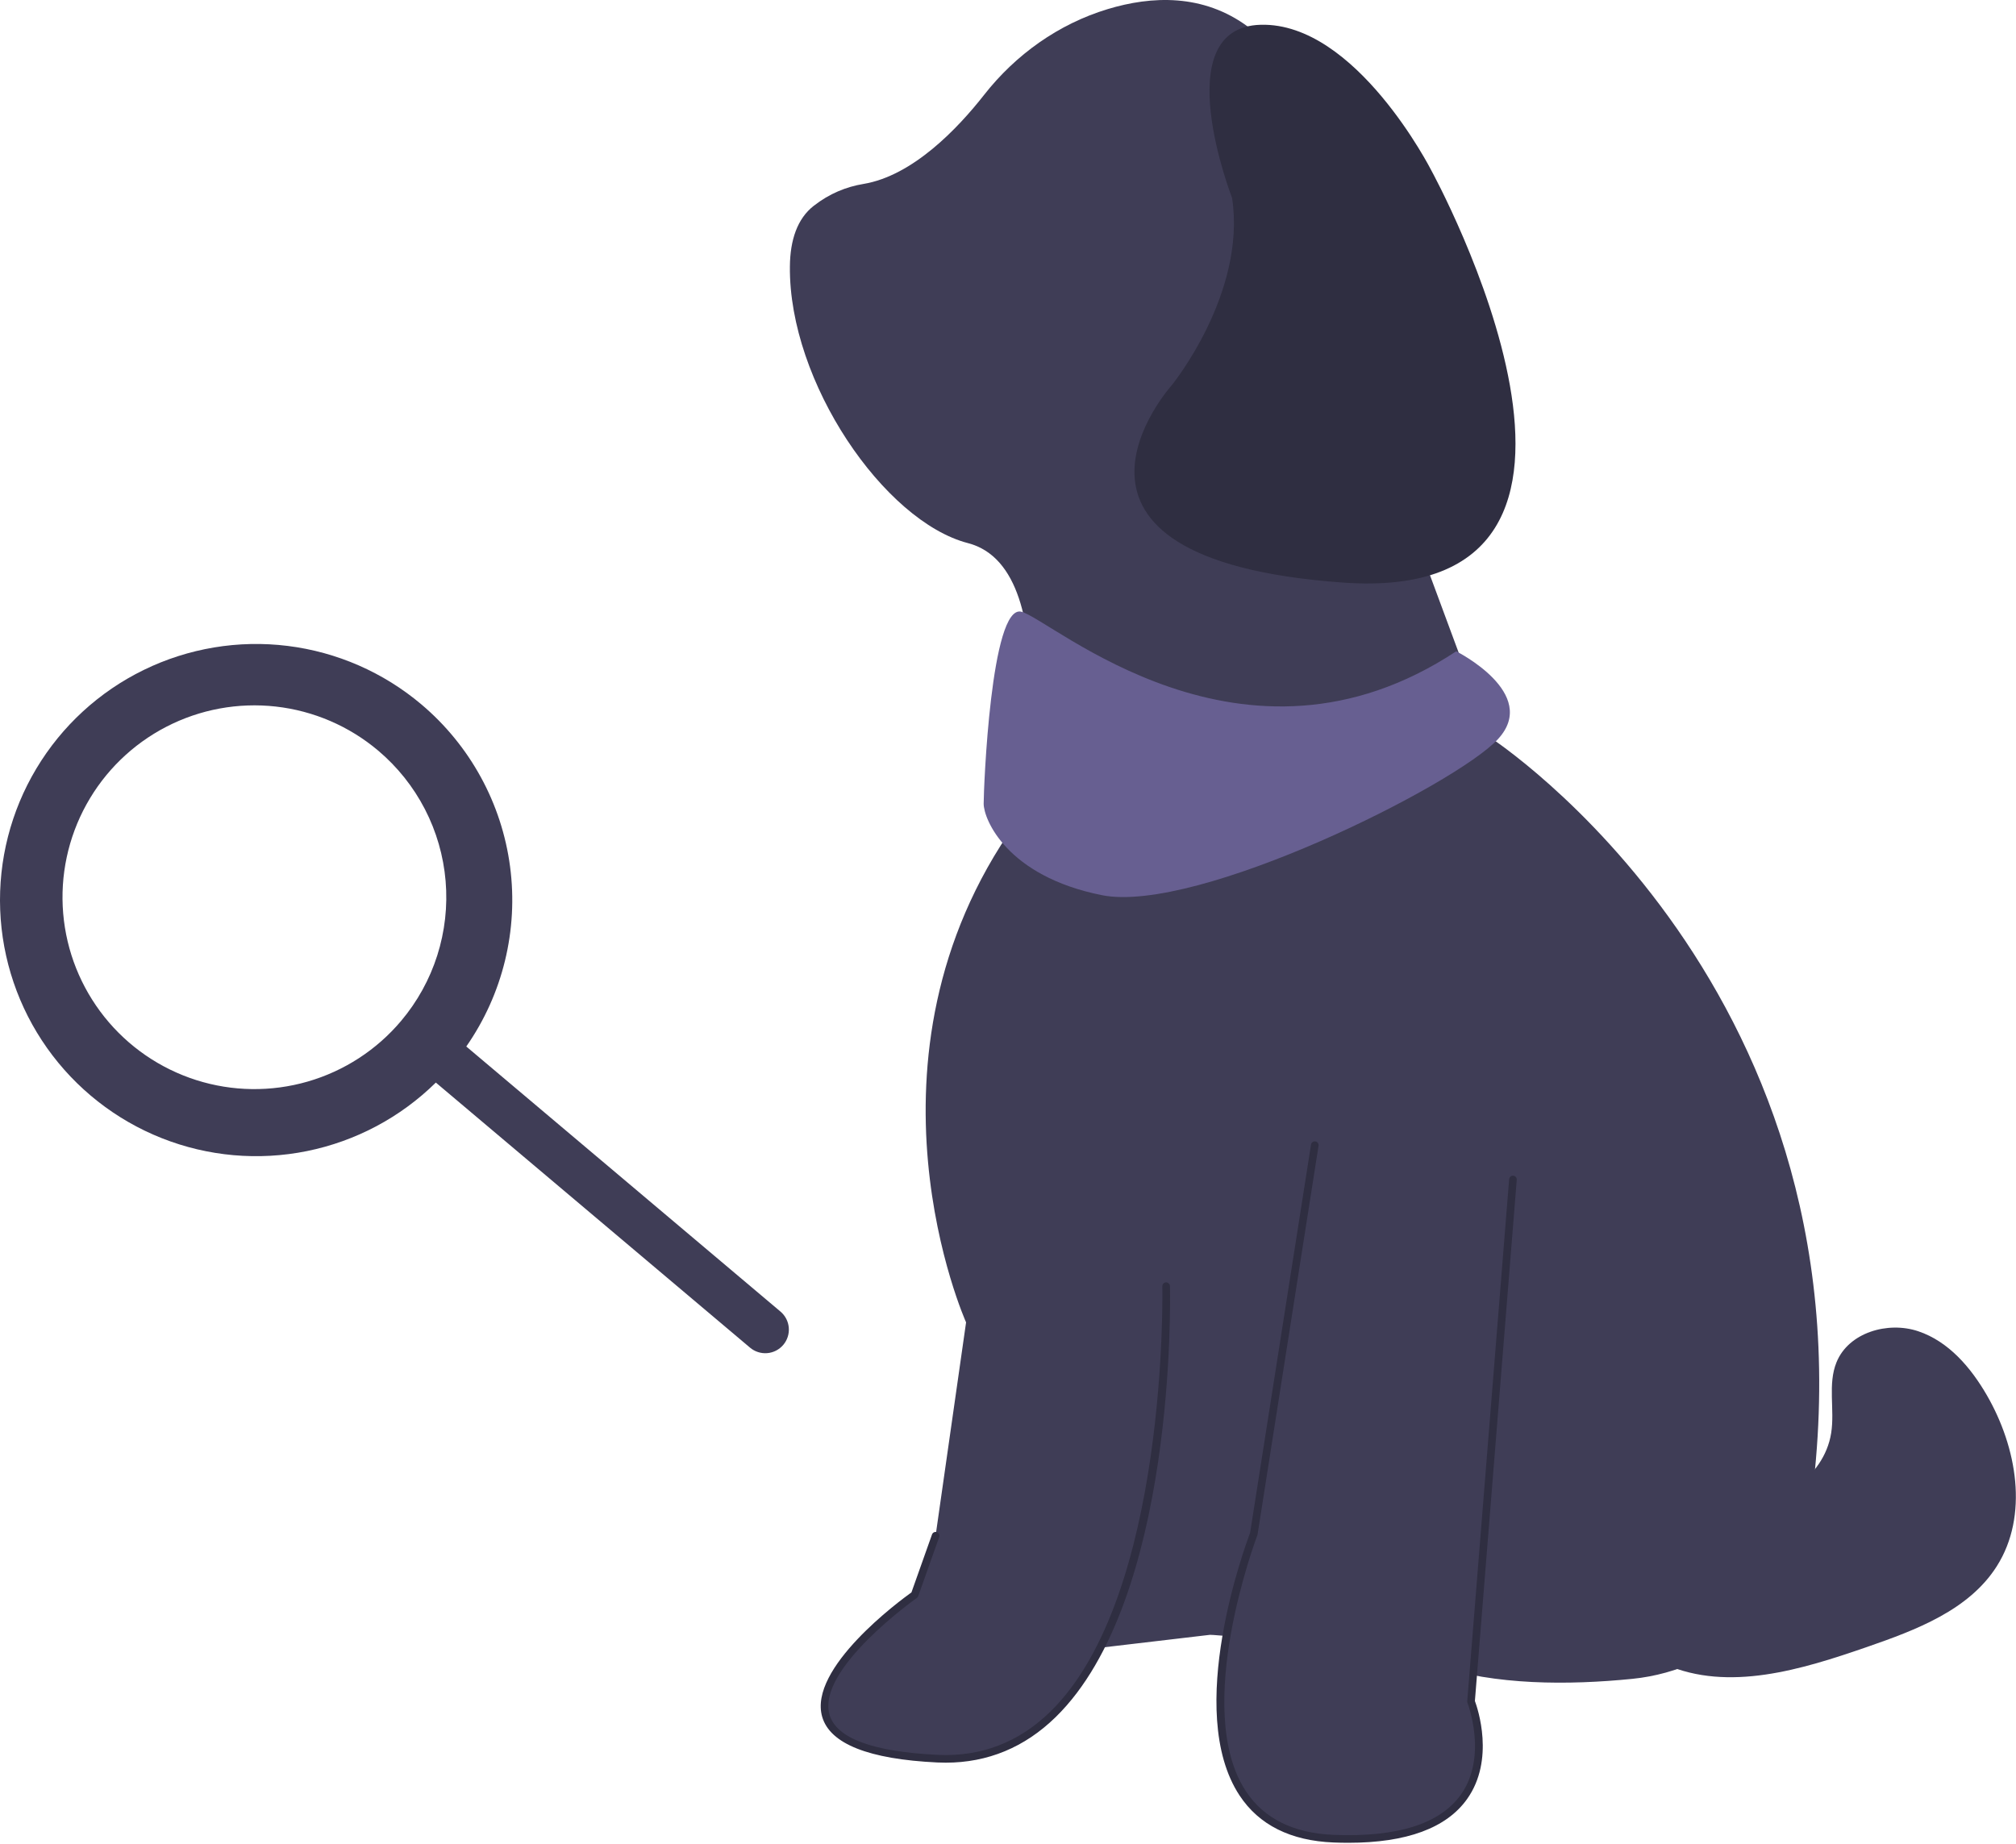 <svg width="529" height="484" viewBox="0 0 529 484" fill="none" xmlns="http://www.w3.org/2000/svg">
<path d="M250 438.535C255 462.535 283.5 433.035 283.5 433.035L317.5 429.035C317.5 429.035 339 429.535 353 440.535C367 451.535 376.5 437.035 376.5 437.035C392.273 442.292 411.597 442.271 428.333 440.587C452.449 438.161 471.779 419.547 475.093 395.537C493.79 260.095 391 193.535 391 193.535L361 112.535C361 112.535 370.5 89.035 373.5 68.035C376.5 47.035 354.5 27.035 327.5 7.035C315.687 -1.715 302.152 -1.086 290.663 2.39C277.774 6.289 266.531 14.308 258.223 24.906C251.34 33.686 239.536 46.121 226.56 48.275C222.07 49.015 217.64 50.795 213.5 54.035C209.22 57.385 207.33 62.975 207.27 69.925C206.95 100.285 232.02 136.835 254 142.535C281 149.535 266.5 216.035 266.5 216.035C222.5 278.035 253.5 347.035 253.5 347.035L245.5 403.035C245.5 403.035 245 414.535 250 438.535Z" fill="#3F3D56"/>
<path d="M323.299 51.944C323.299 51.944 305.849 7.127 330.841 6.5C355.833 5.873 375.574 44.71 375.574 44.71C375.574 44.71 438.302 159.053 352.36 152.887C266.418 146.72 307.486 101.076 307.486 101.076C307.486 101.076 327.088 76.977 323.299 51.944Z" fill="#2F2E41"/>
<path d="M397 309.535L386 446.535C386 446.535 401 484.535 350 482.535C299 480.535 329 402.535 329 402.535L345 300.535" fill="#3F3D56"/>
<path d="M353.795 483.611C352.548 483.611 351.271 483.586 349.961 483.534C338.671 483.092 330.357 478.933 325.25 471.176C310.647 448.994 326.889 405.269 328.028 402.276L344.012 300.38C344.098 299.834 344.605 299.467 345.155 299.547C345.7 299.633 346.073 300.144 345.988 300.69L329.988 402.69C329.977 402.759 329.959 402.828 329.934 402.894C329.759 403.346 312.682 448.45 326.922 470.078C331.654 477.264 339.432 481.12 350.039 481.536C366.691 482.185 377.892 478.633 383.337 470.967C390.461 460.939 385.124 447.041 385.069 446.901C385.014 446.759 384.991 446.606 385.003 446.455L396.003 309.455C396.047 308.905 396.52 308.504 397.08 308.538C397.631 308.583 398.041 309.064 397.997 309.615L387.015 446.39C387.741 448.351 392.297 461.795 384.976 472.114C379.559 479.75 369.077 483.611 353.795 483.611Z" fill="#2F2E41"/>
<path d="M306 337.535C306 337.535 309 464.535 246 461.535C183 458.535 240 418.535 240 418.535L245.5 403.035" fill="#3F3D56"/>
<path d="M248.162 462.586C247.431 462.586 246.695 462.569 245.952 462.534C227.964 461.677 217.8 457.647 215.744 450.555C212.04 437.776 236.184 420.034 239.163 417.902L244.558 402.701C244.742 402.179 245.314 401.908 245.834 402.092C246.355 402.277 246.627 402.848 246.443 403.369L240.943 418.869C240.873 419.065 240.744 419.234 240.574 419.353C240.311 419.539 214.197 438.038 217.666 449.999C219.458 456.179 229.007 459.724 246.048 460.536C257.397 461.082 267.345 457.265 275.599 449.207C306.551 418.991 305.02 338.369 305 337.558C304.987 337.006 305.424 336.548 305.977 336.535C306.499 336.536 306.986 336.959 307 337.511C307.079 340.857 308.572 419.809 276.997 450.636C268.869 458.572 259.177 462.586 248.162 462.586Z" fill="#2F2E41"/>
<path d="M419.038 386.851C430.106 391.774 441.67 396.798 453.774 396.318C465.878 395.837 478.616 388.042 480.502 376.076C481.476 369.899 479.545 363.272 481.91 357.484C485.092 349.695 495.356 346.691 503.335 349.361C511.314 352.03 517.176 358.912 521.379 366.201C529.242 379.838 532.393 397.736 523.962 411.029C516.653 422.553 502.791 427.76 489.897 432.226C472.721 438.176 453.546 444.08 436.903 436.773C420.165 429.423 411.047 408.188 417.245 390.99" fill="#3F3D56"/>
<path d="M382.114 170.922C382.114 170.922 404.114 181.922 393.114 193.922C382.114 205.922 314.114 239.922 289.114 234.922C264.114 229.922 258.114 214.922 258.114 210.922C258.114 206.922 260 158.535 268 160.535C276 162.535 326.114 207.922 382.114 170.922Z" fill="#675F91"/>
<path d="M110.555 184.844C100.597 176.441 88.412 171.114 75.482 169.511C62.552 167.908 49.435 170.097 37.726 175.813C26.018 181.528 16.223 190.524 9.534 201.705C2.845 212.886 -0.45 225.77 0.049 238.789C0.549 251.809 4.823 264.402 12.349 275.037C19.876 285.672 30.331 293.891 42.444 298.692C54.556 303.493 67.802 304.67 80.571 302.08C93.34 299.49 105.081 293.245 114.366 284.104L196.808 353.668C198.062 354.728 199.687 355.247 201.323 355.11C202.96 354.973 204.476 354.191 205.536 352.937C206.597 351.683 207.115 350.058 206.978 348.421C206.841 346.784 206.06 345.269 204.805 344.209L204.796 344.201L122.354 274.637C131.931 260.891 136.03 244.065 133.847 227.455C131.665 210.845 123.358 195.648 110.555 184.844ZM105.24 267.938C98.818 275.55 90.282 281.086 80.713 283.846C71.144 286.607 60.971 286.468 51.481 283.447C41.992 280.426 33.61 274.659 27.398 266.875C21.186 259.091 17.421 249.639 16.58 239.715C15.74 229.792 17.86 219.842 22.675 211.123C27.489 202.405 34.781 195.31 43.627 190.736C52.474 186.161 62.478 184.313 72.375 185.424C82.272 186.536 91.617 190.557 99.229 196.98C104.283 201.244 108.447 206.462 111.484 212.336C114.522 218.21 116.372 224.625 116.93 231.214C117.489 237.803 116.744 244.437 114.738 250.739C112.732 257.04 109.505 262.884 105.24 267.938Z" fill="#3F3D56"/>
</svg>
